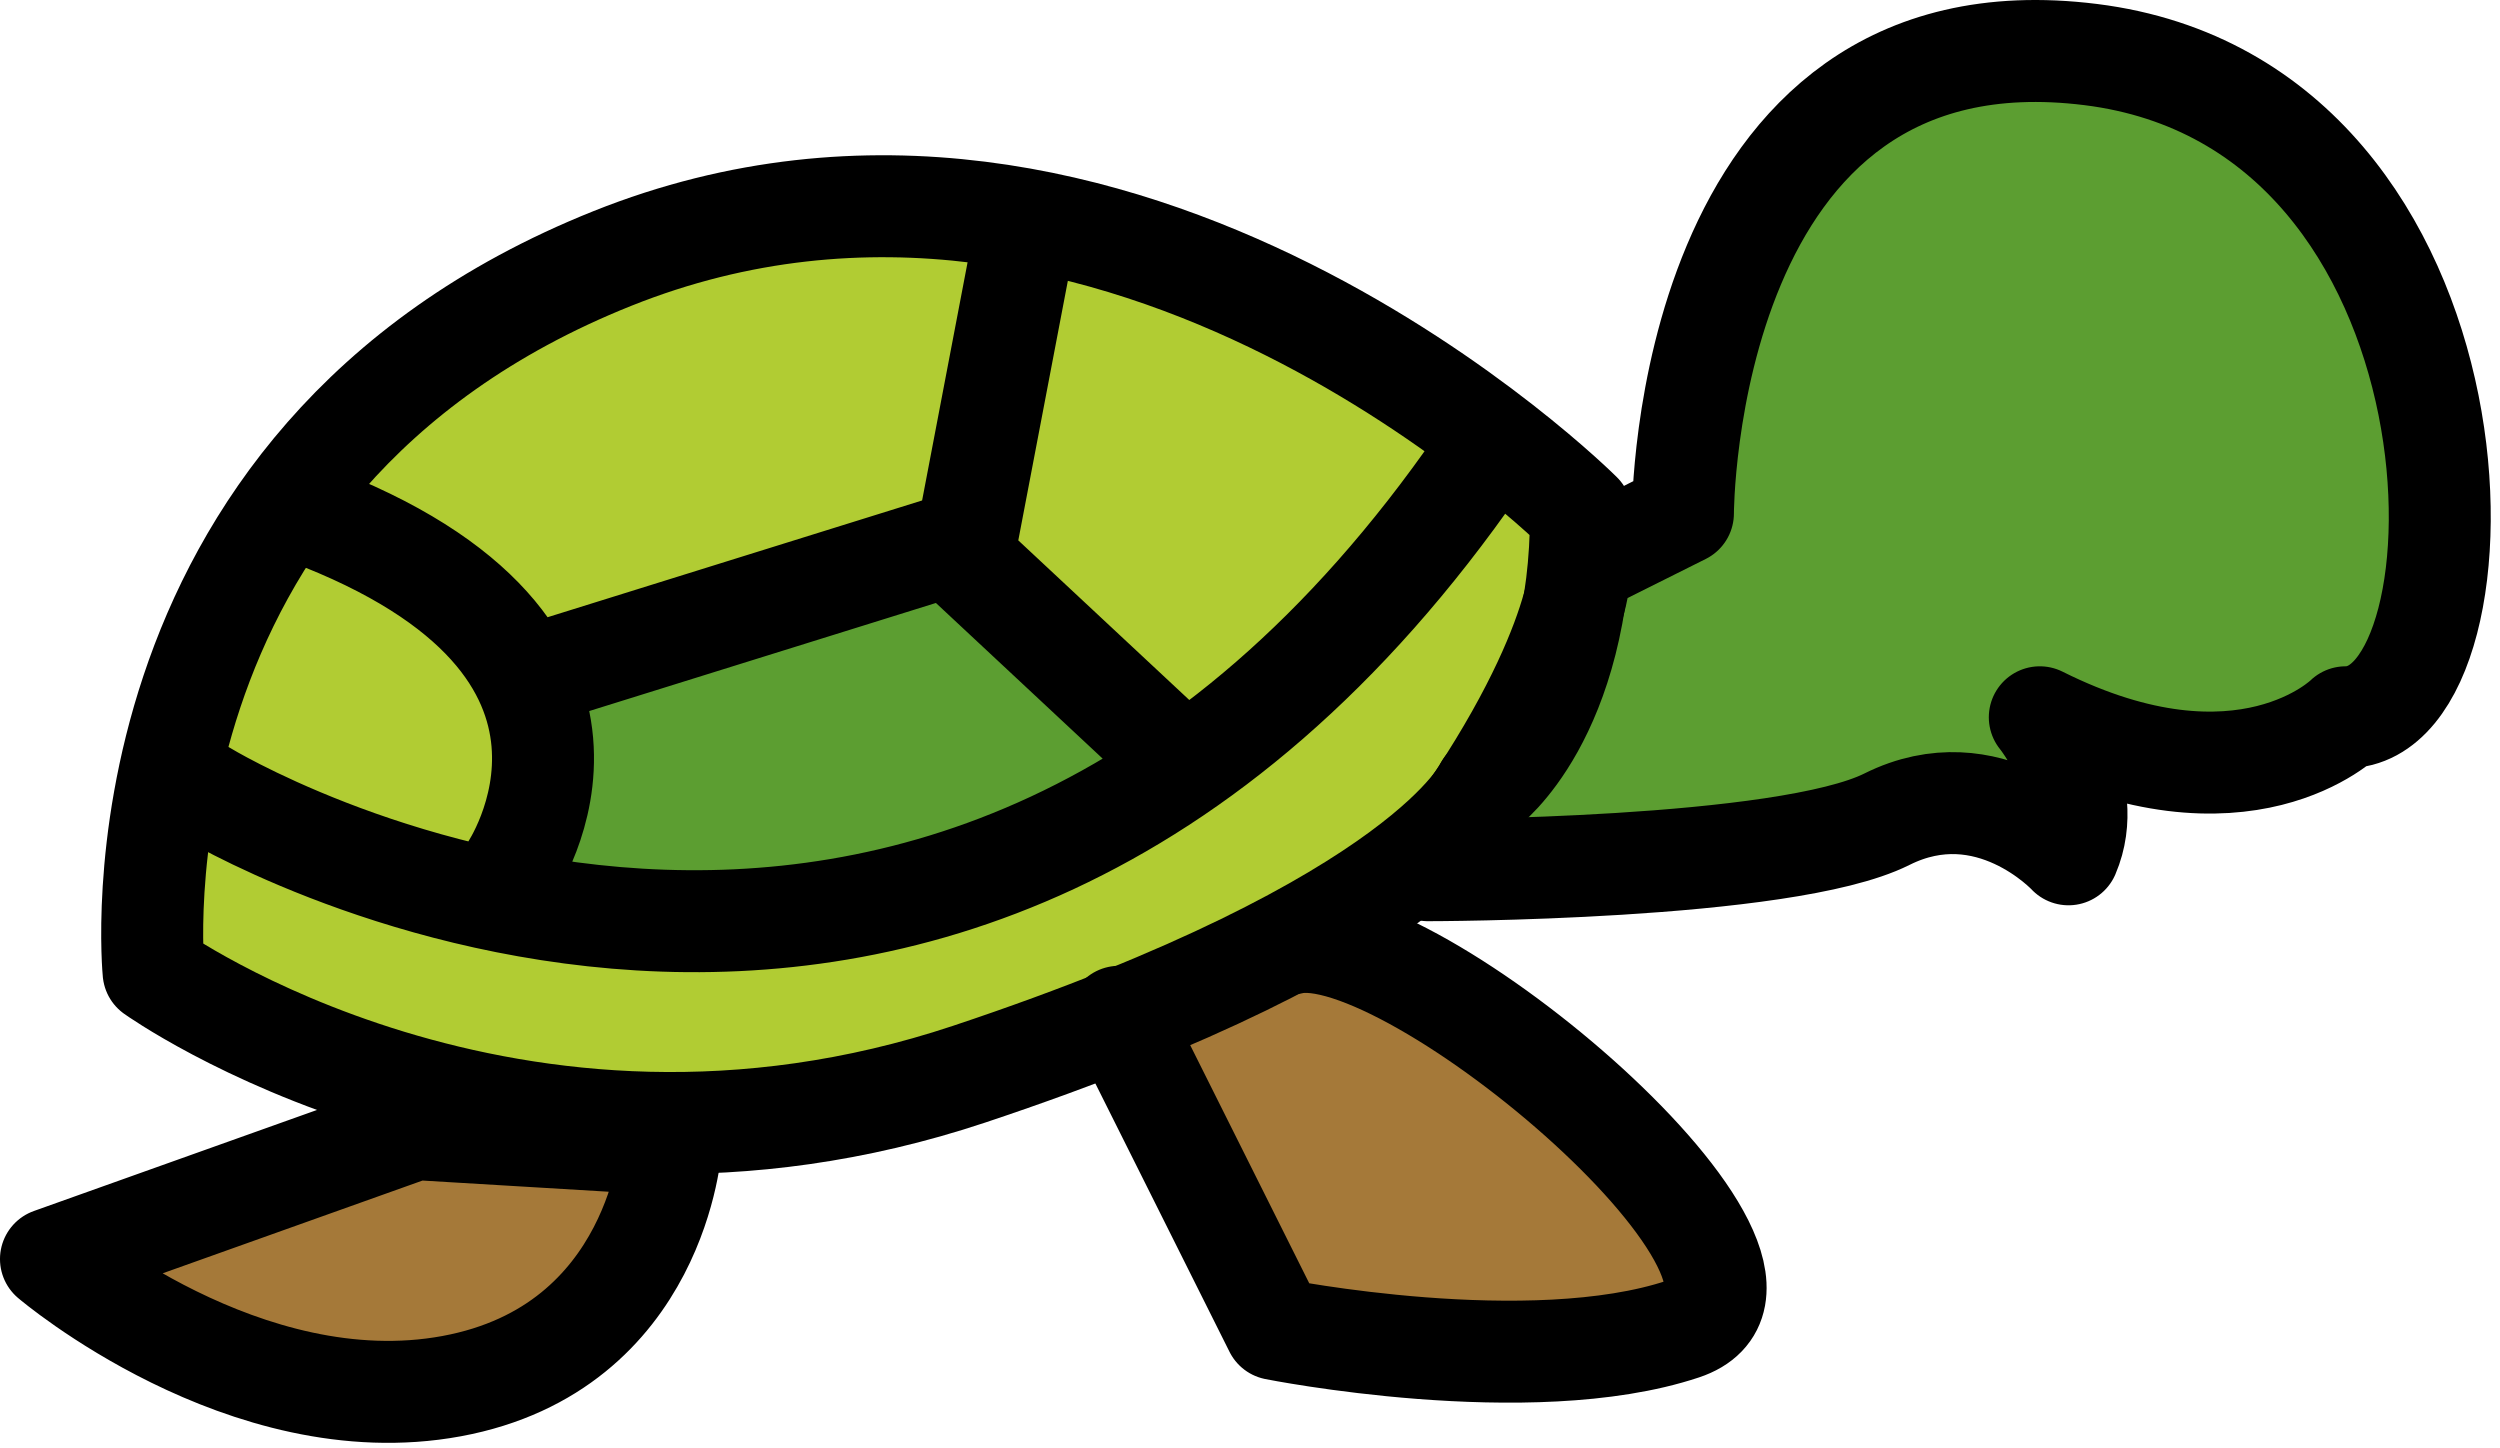 <svg xmlns="http://www.w3.org/2000/svg" xmlns:xlink="http://www.w3.org/1999/xlink" viewBox="0 0 102.167 59.167" fill="#fff" fill-rule="evenodd" stroke="#000" stroke-linecap="round" stroke-linejoin="round"><use xlink:href="#A" x="2.083" y="2.083"/><symbol id="A" overflow="visible"><g fill-rule="nonzero"><use xlink:href="#C" fill="#5c9e31" stroke="#5c9e31" stroke-linejoin="miter" stroke-width="2.083"/><g stroke="none"><use xlink:href="#D" fill="#b1cc33"/><path d="M14.944 44.036L0 49.37s7.929 6.756 16.375 5.194 8.965-9.879 8.965-9.879l-10.417-.625m28.725-4.59l6.379 12.76s10.417 2.083 16.667 0-11.198-16.927-16.015-15.754" fill="#a57939"/></g><path d="M37.413 19.986l-16.552 5.16s0 4.167-2.083 8.333 22.917 2.083 27.083-4.167l-8.448-9.327z" fill="#5c9e31" stroke="#5c9e31" stroke-linejoin="miter" stroke-width="2.083"/></g><g fill="none" stroke-width="4.167"><use xlink:href="#C"/><use xlink:href="#D"/><path d="M6.277 30.284s30.048 18.39 52.083-13.471M18.777 33.48s6.25-9.115-8.333-14.583m10.417 6.25l16.552-5.16L39.61 8.48m5.729 19.792l-7.812-7.292M14.944 44.036L0 49.37s7.929 6.756 16.375 5.194 8.965-9.879 8.965-9.879l-10.417-.625m28.725-4.59l6.379 12.76s10.417 2.083 16.667 0-11.198-16.927-16.015-15.754"/></g></symbol><defs ><path id="C" d="M56.277 33.48s14.583 0 18.75-2.083 7.423 1.433 7.423 1.433c1.171-2.735-1.173-5.6-1.173-5.6 8.333 4.167 12.5 0 12.5 0 6.25 0 6.25-25-10.417-27.083s-16.667 18.75-16.667 18.75l-4.167 2.083s0 4.167-6.25 12.5z"/><path id="D" d="M62.527 18.897S43.777.147 22.944 8.48 4.194 37.647 4.194 37.647s14.583 10.417 33.333 4.167 21.094-11.719 21.094-11.719 3.906-2.865 3.906-11.198"/></defs></svg>